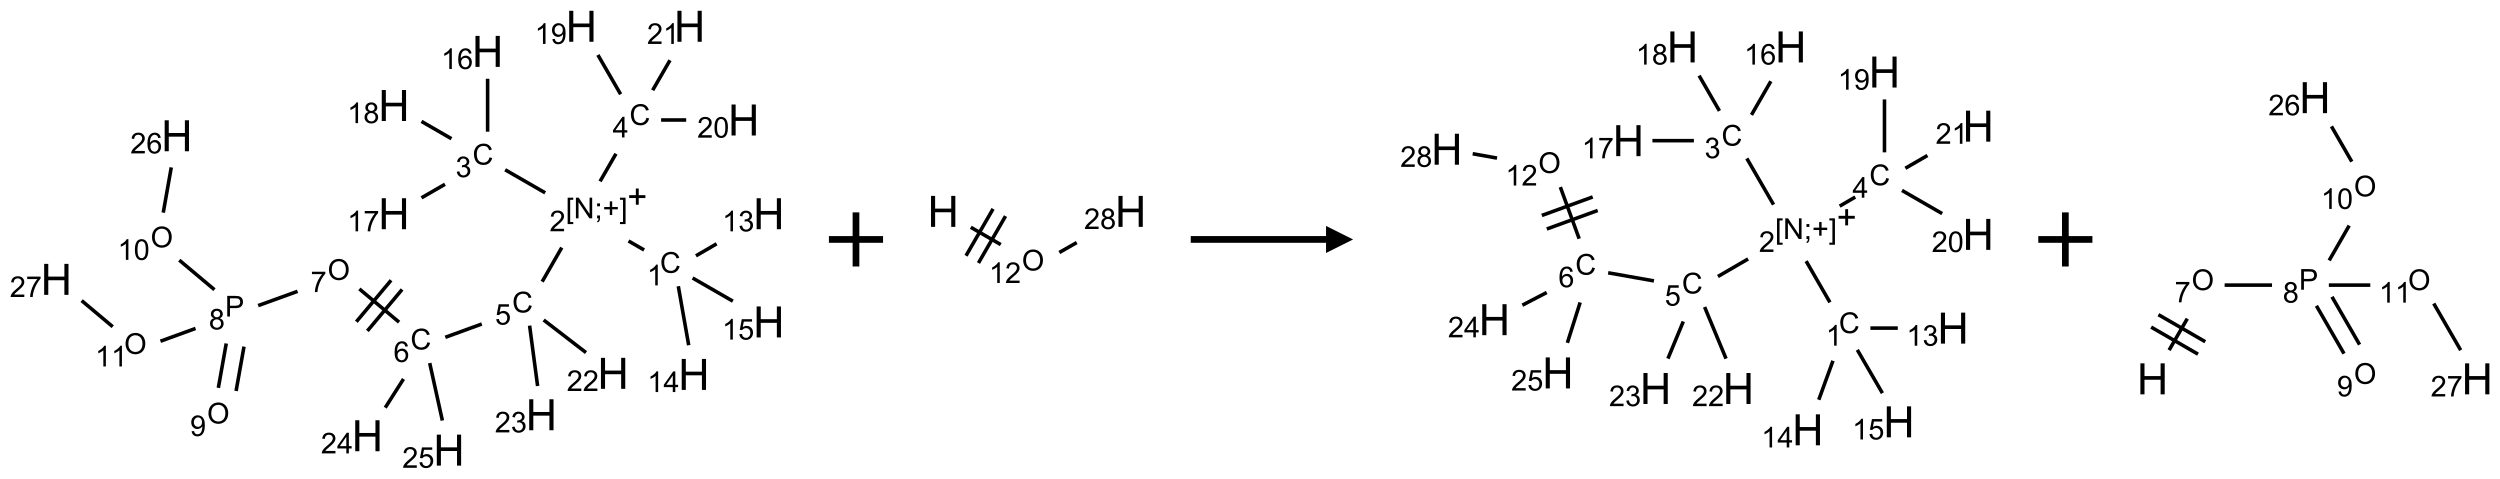 <?xml version="1.0" encoding="UTF-8"?>
<svg xmlns="http://www.w3.org/2000/svg" xmlns:xlink="http://www.w3.org/1999/xlink" width="924" height="177" viewBox="0 0 924 177">
<defs>
<g>
<g id="glyph-0-0">
<path d="M 1.332 0 L 1.332 -6.668 L 6.668 -6.668 L 6.668 0 Z M 1.5 -0.168 L 6.5 -0.168 L 6.5 -6.5 L 1.5 -6.5 Z M 1.5 -0.168 "/>
</g>
<g id="glyph-0-1">
<path d="M 6.27 -2.676 L 7.281 -2.422 C 7.07 -1.594 6.688 -0.961 6.137 -0.523 C 5.586 -0.086 4.914 0.129 4.121 0.129 C 3.297 0.129 2.629 -0.039 2.113 -0.371 C 1.598 -0.707 1.203 -1.191 0.934 -1.828 C 0.664 -2.465 0.531 -3.145 0.531 -3.875 C 0.531 -4.672 0.684 -5.363 0.988 -5.957 C 1.293 -6.547 1.723 -6.996 2.285 -7.305 C 2.844 -7.613 3.461 -7.766 4.137 -7.766 C 4.898 -7.766 5.543 -7.57 6.062 -7.184 C 6.582 -6.793 6.945 -6.246 7.152 -5.543 L 6.156 -5.309 C 5.98 -5.863 5.723 -6.266 5.387 -6.52 C 5.051 -6.773 4.625 -6.902 4.113 -6.902 C 3.527 -6.902 3.039 -6.762 2.645 -6.48 C 2.25 -6.199 1.973 -5.82 1.812 -5.348 C 1.652 -4.871 1.574 -4.383 1.574 -3.879 C 1.574 -3.23 1.668 -2.664 1.855 -2.18 C 2.047 -1.695 2.34 -1.332 2.738 -1.094 C 3.137 -0.855 3.57 -0.734 4.035 -0.734 C 4.602 -0.734 5.082 -0.898 5.473 -1.223 C 5.867 -1.551 6.133 -2.035 6.27 -2.676 Z M 6.27 -2.676 "/>
</g>
<g id="glyph-0-2">
<path d="M 3.973 0 L 3.035 0 L 3.035 -5.973 C 2.809 -5.758 2.516 -5.543 2.148 -5.328 C 1.781 -5.113 1.453 -4.953 1.16 -4.844 L 1.16 -5.75 C 1.684 -5.996 2.145 -6.297 2.535 -6.645 C 2.93 -6.996 3.207 -7.336 3.371 -7.668 L 3.973 -7.668 Z M 3.973 0 "/>
</g>
<g id="glyph-0-3">
<path d="M 0.723 2.121 L 0.723 -7.637 L 2.793 -7.637 L 2.793 -6.859 L 1.66 -6.859 L 1.66 1.344 L 2.793 1.344 L 2.793 2.121 Z M 0.723 2.121 "/>
</g>
<g id="glyph-0-4">
<path d="M 0.812 0 L 0.812 -7.637 L 1.848 -7.637 L 5.859 -1.641 L 5.859 -7.637 L 6.828 -7.637 L 6.828 0 L 5.793 0 L 1.781 -6 L 1.781 0 Z M 0.812 0 "/>
</g>
<g id="glyph-0-5">
<path d="M 0.949 -4.465 L 0.949 -5.531 L 2.016 -5.531 L 2.016 -4.465 Z M 0.949 0 L 0.949 -1.066 L 2.016 -1.066 L 2.016 0 C 2.016 0.391 1.945 0.711 1.809 0.949 C 1.668 1.191 1.449 1.379 1.145 1.512 L 0.887 1.109 C 1.082 1.023 1.23 0.895 1.324 0.727 C 1.418 0.559 1.469 0.316 1.48 0 Z M 0.949 0 "/>
</g>
<g id="glyph-0-6">
<path d="M 2.672 -1.234 L 2.672 -3.328 L 0.594 -3.328 L 0.594 -4.203 L 2.672 -4.203 L 2.672 -6.281 L 3.559 -6.281 L 3.559 -4.203 L 5.637 -4.203 L 5.637 -3.328 L 3.559 -3.328 L 3.559 -1.234 Z M 2.672 -1.234 "/>
</g>
<g id="glyph-0-7">
<path d="M 2.27 2.121 L 0.203 2.121 L 0.203 1.344 L 1.332 1.344 L 1.332 -6.859 L 0.203 -6.859 L 0.203 -7.637 L 2.27 -7.637 Z M 2.27 2.121 "/>
</g>
<g id="glyph-0-8">
<path d="M 5.371 -0.902 L 5.371 0 L 0.324 0 C 0.316 -0.227 0.352 -0.441 0.434 -0.652 C 0.562 -0.996 0.766 -1.332 1.051 -1.668 C 1.332 -2 1.742 -2.387 2.277 -2.824 C 3.105 -3.504 3.668 -4.043 3.957 -4.441 C 4.25 -4.84 4.395 -5.215 4.395 -5.566 C 4.395 -5.938 4.262 -6.254 3.996 -6.508 C 3.73 -6.762 3.387 -6.891 2.957 -6.891 C 2.508 -6.891 2.145 -6.754 1.875 -6.484 C 1.605 -6.215 1.469 -5.84 1.465 -5.359 L 0.5 -5.457 C 0.566 -6.176 0.812 -6.727 1.246 -7.102 C 1.676 -7.477 2.254 -7.668 2.98 -7.668 C 3.711 -7.668 4.293 -7.465 4.719 -7.059 C 5.145 -6.652 5.359 -6.148 5.359 -5.547 C 5.359 -5.242 5.297 -4.941 5.172 -4.645 C 5.047 -4.352 4.84 -4.039 4.551 -3.715 C 4.262 -3.387 3.777 -2.938 3.105 -2.371 C 2.543 -1.898 2.18 -1.578 2.02 -1.41 C 1.859 -1.242 1.73 -1.07 1.625 -0.902 Z M 5.371 -0.902 "/>
</g>
<g id="glyph-0-9">
<path d="M 0.449 -2.016 L 1.387 -2.141 C 1.492 -1.609 1.676 -1.227 1.934 -0.992 C 2.191 -0.758 2.508 -0.641 2.879 -0.641 C 3.32 -0.641 3.695 -0.793 3.996 -1.098 C 4.301 -1.402 4.453 -1.781 4.453 -2.234 C 4.453 -2.664 4.312 -3.02 4.031 -3.301 C 3.75 -3.578 3.391 -3.719 2.957 -3.719 C 2.781 -3.719 2.562 -3.684 2.297 -3.613 L 2.402 -4.438 C 2.465 -4.43 2.516 -4.426 2.551 -4.426 C 2.949 -4.426 3.312 -4.531 3.629 -4.738 C 3.949 -4.949 4.109 -5.27 4.109 -5.703 C 4.109 -6.047 3.992 -6.332 3.762 -6.559 C 3.527 -6.785 3.227 -6.895 2.859 -6.895 C 2.496 -6.895 2.191 -6.781 1.949 -6.551 C 1.707 -6.324 1.547 -5.98 1.48 -5.52 L 0.543 -5.688 C 0.656 -6.316 0.918 -6.805 1.324 -7.148 C 1.73 -7.492 2.234 -7.668 2.84 -7.668 C 3.254 -7.668 3.641 -7.578 3.988 -7.398 C 4.34 -7.219 4.609 -6.977 4.793 -6.668 C 4.98 -6.359 5.074 -6.031 5.074 -5.684 C 5.074 -5.352 4.984 -5.051 4.809 -4.781 C 4.629 -4.512 4.367 -4.297 4.02 -4.137 C 4.473 -4.031 4.824 -3.816 5.074 -3.488 C 5.324 -3.16 5.449 -2.75 5.449 -2.254 C 5.449 -1.59 5.203 -1.023 4.719 -0.559 C 4.234 -0.098 3.617 0.137 2.875 0.137 C 2.203 0.137 1.648 -0.062 1.207 -0.465 C 0.762 -0.863 0.512 -1.379 0.449 -2.016 Z M 0.449 -2.016 "/>
</g>
<g id="glyph-0-10">
<path d="M 5.309 -5.766 L 4.375 -5.691 C 4.293 -6.059 4.172 -6.328 4.02 -6.496 C 3.766 -6.762 3.453 -6.895 3.082 -6.895 C 2.785 -6.895 2.523 -6.812 2.297 -6.645 C 2 -6.43 1.77 -6.117 1.598 -5.703 C 1.43 -5.289 1.34 -4.703 1.332 -3.938 C 1.559 -4.281 1.836 -4.535 2.16 -4.703 C 2.488 -4.871 2.828 -4.953 3.188 -4.953 C 3.812 -4.953 4.344 -4.723 4.785 -4.262 C 5.223 -3.801 5.441 -3.207 5.441 -2.48 C 5.441 -2 5.34 -1.555 5.133 -1.145 C 4.926 -0.73 4.641 -0.418 4.281 -0.199 C 3.922 0.02 3.512 0.129 3.051 0.129 C 2.27 0.129 1.633 -0.156 1.141 -0.73 C 0.648 -1.305 0.402 -2.254 0.402 -3.574 C 0.402 -5.051 0.672 -6.121 1.219 -6.793 C 1.695 -7.375 2.336 -7.668 3.141 -7.668 C 3.742 -7.668 4.234 -7.5 4.617 -7.16 C 5 -6.824 5.23 -6.359 5.309 -5.766 Z M 1.48 -2.473 C 1.48 -2.152 1.547 -1.844 1.684 -1.547 C 1.82 -1.25 2.016 -1.027 2.262 -0.871 C 2.508 -0.719 2.766 -0.641 3.035 -0.641 C 3.434 -0.641 3.773 -0.801 4.059 -1.121 C 4.344 -1.441 4.484 -1.875 4.484 -2.422 C 4.484 -2.949 4.344 -3.367 4.062 -3.668 C 3.781 -3.973 3.426 -4.125 3 -4.125 C 2.578 -4.125 2.219 -3.973 1.922 -3.668 C 1.625 -3.363 1.48 -2.969 1.48 -2.473 Z M 1.48 -2.473 "/>
</g>
<g id="glyph-0-11">
<path d="M 0.504 -6.637 L 0.504 -7.535 L 5.449 -7.535 L 5.449 -6.809 C 4.961 -6.289 4.48 -5.602 4.004 -4.746 C 3.527 -3.887 3.156 -3.004 2.895 -2.098 C 2.707 -1.461 2.59 -0.762 2.535 0 L 1.574 0 C 1.582 -0.602 1.703 -1.328 1.926 -2.176 C 2.152 -3.027 2.477 -3.848 2.898 -4.637 C 3.32 -5.426 3.77 -6.094 4.246 -6.637 Z M 0.504 -6.637 "/>
</g>
<g id="glyph-0-12">
<path d="M 1.887 -4.141 C 1.496 -4.281 1.207 -4.484 1.02 -4.75 C 0.832 -5.016 0.738 -5.328 0.738 -5.699 C 0.738 -6.254 0.938 -6.719 1.34 -7.098 C 1.738 -7.477 2.27 -7.668 2.934 -7.668 C 3.598 -7.668 4.137 -7.473 4.543 -7.086 C 4.949 -6.699 5.152 -6.227 5.152 -5.672 C 5.152 -5.316 5.059 -5.008 4.871 -4.746 C 4.688 -4.484 4.406 -4.281 4.027 -4.141 C 4.496 -3.988 4.852 -3.742 5.098 -3.402 C 5.34 -3.062 5.465 -2.656 5.465 -2.184 C 5.465 -1.531 5.234 -0.98 4.77 -0.535 C 4.309 -0.09 3.703 0.129 2.949 0.129 C 2.195 0.129 1.586 -0.094 1.125 -0.539 C 0.664 -0.984 0.434 -1.543 0.434 -2.207 C 0.434 -2.703 0.559 -3.121 0.809 -3.457 C 1.062 -3.793 1.422 -4.02 1.887 -4.141 Z M 1.699 -5.73 C 1.699 -5.367 1.812 -5.074 2.047 -4.844 C 2.281 -4.613 2.582 -4.5 2.953 -4.5 C 3.312 -4.5 3.609 -4.613 3.84 -4.84 C 4.07 -5.066 4.188 -5.348 4.188 -5.676 C 4.188 -6.02 4.07 -6.309 3.832 -6.543 C 3.594 -6.777 3.297 -6.895 2.941 -6.895 C 2.586 -6.895 2.289 -6.781 2.051 -6.551 C 1.816 -6.324 1.699 -6.047 1.699 -5.73 Z M 1.395 -2.203 C 1.395 -1.938 1.461 -1.676 1.586 -1.426 C 1.711 -1.176 1.902 -0.984 2.152 -0.848 C 2.402 -0.711 2.672 -0.641 2.957 -0.641 C 3.406 -0.641 3.777 -0.785 4.066 -1.074 C 4.359 -1.363 4.504 -1.727 4.504 -2.172 C 4.504 -2.625 4.355 -2.996 4.055 -3.293 C 3.754 -3.586 3.379 -3.734 2.926 -3.734 C 2.484 -3.734 2.121 -3.59 1.832 -3.297 C 1.543 -3.004 1.395 -2.641 1.395 -2.203 Z M 1.395 -2.203 "/>
</g>
<g id="glyph-0-13">
<path d="M 3.449 0 L 3.449 -1.828 L 0.137 -1.828 L 0.137 -2.688 L 3.621 -7.637 L 4.387 -7.637 L 4.387 -2.688 L 5.418 -2.688 L 5.418 -1.828 L 4.387 -1.828 L 4.387 0 Z M 3.449 -2.688 L 3.449 -6.129 L 1.059 -2.688 Z M 3.449 -2.688 "/>
</g>
<g id="glyph-0-14">
<path d="M 0.582 -1.766 L 1.484 -1.848 C 1.562 -1.426 1.707 -1.117 1.922 -0.926 C 2.137 -0.734 2.414 -0.641 2.75 -0.641 C 3.039 -0.641 3.289 -0.707 3.508 -0.84 C 3.727 -0.973 3.902 -1.148 4.043 -1.367 C 4.18 -1.586 4.297 -1.887 4.391 -2.262 C 4.484 -2.637 4.531 -3.016 4.531 -3.406 C 4.531 -3.449 4.531 -3.512 4.527 -3.594 C 4.34 -3.297 4.082 -3.055 3.758 -2.867 C 3.434 -2.68 3.082 -2.59 2.703 -2.59 C 2.07 -2.59 1.535 -2.816 1.098 -3.277 C 0.66 -3.734 0.441 -4.34 0.441 -5.09 C 0.441 -5.863 0.672 -6.484 1.129 -6.957 C 1.586 -7.43 2.156 -7.668 2.844 -7.668 C 3.34 -7.668 3.793 -7.531 4.207 -7.266 C 4.617 -7 4.93 -6.617 5.145 -6.121 C 5.355 -5.629 5.465 -4.91 5.465 -3.973 C 5.465 -2.996 5.359 -2.223 5.145 -1.645 C 4.934 -1.066 4.617 -0.625 4.199 -0.324 C 3.781 -0.02 3.293 0.129 2.73 0.129 C 2.133 0.129 1.645 -0.035 1.266 -0.367 C 0.887 -0.699 0.66 -1.164 0.582 -1.766 Z M 4.422 -5.137 C 4.422 -5.676 4.277 -6.102 3.992 -6.418 C 3.707 -6.734 3.359 -6.891 2.957 -6.891 C 2.543 -6.891 2.18 -6.719 1.871 -6.379 C 1.562 -6.039 1.406 -5.598 1.406 -5.059 C 1.406 -4.57 1.555 -4.176 1.848 -3.871 C 2.141 -3.566 2.5 -3.418 2.934 -3.418 C 3.367 -3.418 3.723 -3.57 4.004 -3.871 C 4.281 -4.176 4.422 -4.598 4.422 -5.137 Z M 4.422 -5.137 "/>
</g>
<g id="glyph-0-15">
<path d="M 0.441 -3.766 C 0.441 -4.668 0.535 -5.395 0.723 -5.945 C 0.906 -6.496 1.184 -6.922 1.551 -7.219 C 1.918 -7.516 2.375 -7.668 2.934 -7.668 C 3.344 -7.668 3.703 -7.586 4.012 -7.418 C 4.32 -7.254 4.574 -7.016 4.777 -6.707 C 4.977 -6.395 5.137 -6.016 5.25 -5.57 C 5.363 -5.125 5.422 -4.523 5.422 -3.766 C 5.422 -2.871 5.328 -2.148 5.145 -1.598 C 4.961 -1.047 4.688 -0.621 4.32 -0.32 C 3.953 -0.02 3.492 0.129 2.934 0.129 C 2.195 0.129 1.617 -0.133 1.199 -0.66 C 0.695 -1.297 0.441 -2.332 0.441 -3.766 Z M 1.406 -3.766 C 1.406 -2.512 1.555 -1.68 1.848 -1.262 C 2.141 -0.848 2.5 -0.641 2.934 -0.641 C 3.363 -0.641 3.727 -0.848 4.02 -1.266 C 4.312 -1.684 4.457 -2.516 4.457 -3.766 C 4.457 -5.023 4.312 -5.859 4.02 -6.27 C 3.727 -6.684 3.359 -6.891 2.922 -6.891 C 2.492 -6.891 2.148 -6.707 1.891 -6.344 C 1.566 -5.879 1.406 -5.02 1.406 -3.766 Z M 1.406 -3.766 "/>
</g>
<g id="glyph-0-16">
<path d="M 0.441 -2 L 1.426 -2.082 C 1.5 -1.605 1.668 -1.242 1.934 -1.004 C 2.199 -0.762 2.52 -0.641 2.895 -0.641 C 3.348 -0.641 3.73 -0.812 4.043 -1.152 C 4.355 -1.492 4.512 -1.941 4.512 -2.504 C 4.512 -3.039 4.359 -3.461 4.059 -3.77 C 3.758 -4.078 3.367 -4.234 2.879 -4.234 C 2.578 -4.234 2.305 -4.164 2.062 -4.027 C 1.82 -3.891 1.629 -3.715 1.488 -3.496 L 0.609 -3.609 L 1.348 -7.531 L 5.145 -7.531 L 5.145 -6.637 L 2.098 -6.637 L 1.688 -4.582 C 2.145 -4.902 2.625 -5.062 3.129 -5.062 C 3.797 -5.062 4.359 -4.832 4.816 -4.371 C 5.277 -3.91 5.504 -3.312 5.504 -2.59 C 5.504 -1.898 5.305 -1.301 4.902 -0.797 C 4.41 -0.18 3.742 0.129 2.895 0.129 C 2.199 0.129 1.633 -0.062 1.195 -0.453 C 0.758 -0.844 0.504 -1.359 0.441 -2 Z M 0.441 -2 "/>
</g>
<g id="glyph-0-17">
<path d="M 0.516 -3.719 C 0.516 -4.984 0.855 -5.977 1.535 -6.695 C 2.215 -7.414 3.094 -7.77 4.172 -7.77 C 4.875 -7.77 5.512 -7.602 6.078 -7.266 C 6.645 -6.93 7.074 -6.461 7.371 -5.855 C 7.668 -5.254 7.816 -4.57 7.816 -3.809 C 7.816 -3.035 7.66 -2.34 7.348 -1.73 C 7.035 -1.117 6.594 -0.656 6.02 -0.34 C 5.449 -0.027 4.828 0.129 4.168 0.129 C 3.449 0.129 2.805 -0.043 2.238 -0.391 C 1.672 -0.738 1.246 -1.211 0.953 -1.812 C 0.66 -2.414 0.516 -3.047 0.516 -3.719 Z M 1.559 -3.703 C 1.559 -2.781 1.805 -2.059 2.301 -1.527 C 2.793 -1 3.414 -0.734 4.16 -0.734 C 4.922 -0.734 5.547 -1 6.039 -1.535 C 6.531 -2.07 6.777 -2.828 6.777 -3.812 C 6.777 -4.434 6.672 -4.977 6.461 -5.441 C 6.25 -5.902 5.945 -6.262 5.539 -6.52 C 5.133 -6.773 4.68 -6.902 4.176 -6.902 C 3.461 -6.902 2.848 -6.656 2.332 -6.164 C 1.816 -5.672 1.559 -4.852 1.559 -3.703 Z M 1.559 -3.703 "/>
</g>
<g id="glyph-0-18">
<path d="M 0.824 0 L 0.824 -7.637 L 3.703 -7.637 C 4.211 -7.637 4.598 -7.609 4.863 -7.562 C 5.238 -7.5 5.555 -7.383 5.809 -7.207 C 6.062 -7.031 6.266 -6.785 6.418 -6.469 C 6.574 -6.152 6.652 -5.805 6.652 -5.426 C 6.652 -4.777 6.445 -4.227 6.031 -3.777 C 5.617 -3.328 4.871 -3.105 3.793 -3.105 L 1.832 -3.105 L 1.832 0 Z M 1.832 -4.004 L 3.809 -4.004 C 4.461 -4.004 4.922 -4.125 5.199 -4.371 C 5.473 -4.613 5.609 -4.953 5.609 -5.395 C 5.609 -5.715 5.527 -5.988 5.367 -6.215 C 5.207 -6.441 4.992 -6.594 4.73 -6.668 C 4.559 -6.711 4.246 -6.734 3.785 -6.734 L 1.832 -6.734 Z M 1.832 -4.004 "/>
</g>
<g id="glyph-1-0">
<path d="M 2 0 L 2 -10 L 10 -10 L 10 0 Z M 2.25 -0.25 L 9.75 -0.25 L 9.75 -9.75 L 2.25 -9.75 Z M 2.25 -0.25 "/>
</g>
<g id="glyph-1-1">
<path d="M 1.281 0 L 1.281 -11.453 L 2.797 -11.453 L 2.797 -6.75 L 8.75 -6.75 L 8.75 -11.453 L 10.266 -11.453 L 10.266 0 L 8.75 0 L 8.75 -5.398 L 2.797 -5.398 L 2.797 0 Z M 1.281 0 "/>
</g>
</g>
</defs>
<path fill="none" stroke-width="0.033" stroke-linecap="butt" stroke-linejoin="miter" stroke="rgb(0%, 0%, 0%)" stroke-opacity="1" stroke-miterlimit="10" d="M 5.431 2.067 L 5.287 1.984 " transform="matrix(40, 0, 0, 40, 20.82, 9.711)"/>
<path fill="none" stroke-width="0.033" stroke-linecap="butt" stroke-linejoin="miter" stroke="rgb(0%, 0%, 0%)" stroke-opacity="1" stroke-miterlimit="10" d="M 4.517 1.539 L 4.147 1.326 " transform="matrix(40, 0, 0, 40, 20.82, 9.711)"/>
<path fill="none" stroke-width="0.033" stroke-linecap="butt" stroke-linejoin="miter" stroke="rgb(0%, 0%, 0%)" stroke-opacity="1" stroke-miterlimit="10" d="M 3.985 0.974 L 3.985 0.485 " transform="matrix(40, 0, 0, 40, 20.82, 9.711)"/>
<path fill="none" stroke-width="0.033" stroke-linecap="butt" stroke-linejoin="miter" stroke="rgb(0%, 0%, 0%)" stroke-opacity="1" stroke-miterlimit="10" d="M 3.591 1.46 L 3.374 1.585 " transform="matrix(40, 0, 0, 40, 20.82, 9.711)"/>
<path fill="none" stroke-width="0.033" stroke-linecap="butt" stroke-linejoin="miter" stroke="rgb(0%, 0%, 0%)" stroke-opacity="1" stroke-miterlimit="10" d="M 3.651 1.039 L 3.374 0.879 " transform="matrix(40, 0, 0, 40, 20.82, 9.711)"/>
<path fill="none" stroke-width="0.033" stroke-linecap="butt" stroke-linejoin="miter" stroke="rgb(0%, 0%, 0%)" stroke-opacity="1" stroke-miterlimit="10" d="M 5.024 1.433 L 5.171 1.178 " transform="matrix(40, 0, 0, 40, 20.82, 9.711)"/>
<path fill="none" stroke-width="0.033" stroke-linecap="butt" stroke-linejoin="miter" stroke="rgb(0%, 0%, 0%)" stroke-opacity="1" stroke-miterlimit="10" d="M 5.214 0.628 L 5.004 0.265 " transform="matrix(40, 0, 0, 40, 20.82, 9.711)"/>
<path fill="none" stroke-width="0.033" stroke-linecap="butt" stroke-linejoin="miter" stroke="rgb(0%, 0%, 0%)" stroke-opacity="1" stroke-miterlimit="10" d="M 5.588 0.866 L 5.82 0.866 " transform="matrix(40, 0, 0, 40, 20.82, 9.711)"/>
<path fill="none" stroke-width="0.033" stroke-linecap="butt" stroke-linejoin="miter" stroke="rgb(0%, 0%, 0%)" stroke-opacity="1" stroke-miterlimit="10" d="M 5.51 0.591 L 5.67 0.314 " transform="matrix(40, 0, 0, 40, 20.82, 9.711)"/>
<path fill="none" stroke-width="0.033" stroke-linecap="butt" stroke-linejoin="miter" stroke="rgb(0%, 0%, 0%)" stroke-opacity="1" stroke-miterlimit="10" d="M 4.67 2.045 L 4.489 2.36 " transform="matrix(40, 0, 0, 40, 20.82, 9.711)"/>
<path fill="none" stroke-width="0.033" stroke-linecap="butt" stroke-linejoin="miter" stroke="rgb(0%, 0%, 0%)" stroke-opacity="1" stroke-miterlimit="10" d="M 3.931 2.751 L 3.594 2.874 " transform="matrix(40, 0, 0, 40, 20.82, 9.711)"/>
<path fill="none" stroke-width="0.033" stroke-linecap="butt" stroke-linejoin="miter" stroke="rgb(0%, 0%, 0%)" stroke-opacity="1" stroke-miterlimit="10" d="M 3.167 2.734 L 2.8 2.427 " transform="matrix(40, 0, 0, 40, 20.82, 9.711)"/>
<path fill="none" stroke-width="0.033" stroke-linecap="butt" stroke-linejoin="miter" stroke="rgb(0%, 0%, 0%)" stroke-opacity="1" stroke-miterlimit="10" d="M 3.093 2.347 L 2.772 2.73 " transform="matrix(40, 0, 0, 40, 20.82, 9.711)"/>
<path fill="none" stroke-width="0.033" stroke-linecap="butt" stroke-linejoin="miter" stroke="rgb(0%, 0%, 0%)" stroke-opacity="1" stroke-miterlimit="10" d="M 3.195 2.432 L 2.874 2.815 " transform="matrix(40, 0, 0, 40, 20.82, 9.711)"/>
<path fill="none" stroke-width="0.033" stroke-linecap="butt" stroke-linejoin="miter" stroke="rgb(0%, 0%, 0%)" stroke-opacity="1" stroke-miterlimit="10" d="M 2.229 2.449 L 1.865 2.581 " transform="matrix(40, 0, 0, 40, 20.82, 9.711)"/>
<path fill="none" stroke-width="0.033" stroke-linecap="butt" stroke-linejoin="miter" stroke="rgb(0%, 0%, 0%)" stroke-opacity="1" stroke-miterlimit="10" d="M 1.57 2.931 L 1.497 3.341 " transform="matrix(40, 0, 0, 40, 20.82, 9.711)"/>
<path fill="none" stroke-width="0.033" stroke-linecap="butt" stroke-linejoin="miter" stroke="rgb(0%, 0%, 0%)" stroke-opacity="1" stroke-miterlimit="10" d="M 1.734 2.96 L 1.661 3.37 " transform="matrix(40, 0, 0, 40, 20.82, 9.711)"/>
<path fill="none" stroke-width="0.033" stroke-linecap="butt" stroke-linejoin="miter" stroke="rgb(0%, 0%, 0%)" stroke-opacity="1" stroke-miterlimit="10" d="M 1.461 2.434 L 1.136 2.161 " transform="matrix(40, 0, 0, 40, 20.82, 9.711)"/>
<path fill="none" stroke-width="0.033" stroke-linecap="butt" stroke-linejoin="miter" stroke="rgb(0%, 0%, 0%)" stroke-opacity="1" stroke-miterlimit="10" d="M 0.988 1.722 L 1.062 1.304 " transform="matrix(40, 0, 0, 40, 20.82, 9.711)"/>
<path fill="none" stroke-width="0.033" stroke-linecap="butt" stroke-linejoin="miter" stroke="rgb(0%, 0%, 0%)" stroke-opacity="1" stroke-miterlimit="10" d="M 1.286 2.792 L 0.962 2.91 " transform="matrix(40, 0, 0, 40, 20.82, 9.711)"/>
<path fill="none" stroke-width="0.033" stroke-linecap="butt" stroke-linejoin="miter" stroke="rgb(0%, 0%, 0%)" stroke-opacity="1" stroke-miterlimit="10" d="M 0.521 2.776 L 0.234 2.535 " transform="matrix(40, 0, 0, 40, 20.82, 9.711)"/>
<path fill="none" stroke-width="0.033" stroke-linecap="butt" stroke-linejoin="miter" stroke="rgb(0%, 0%, 0%)" stroke-opacity="1" stroke-miterlimit="10" d="M 3.208 3.259 L 3.039 3.524 " transform="matrix(40, 0, 0, 40, 20.82, 9.711)"/>
<path fill="none" stroke-width="0.033" stroke-linecap="butt" stroke-linejoin="miter" stroke="rgb(0%, 0%, 0%)" stroke-opacity="1" stroke-miterlimit="10" d="M 3.45 3.112 L 3.567 3.643 " transform="matrix(40, 0, 0, 40, 20.82, 9.711)"/>
<path fill="none" stroke-width="0.033" stroke-linecap="butt" stroke-linejoin="miter" stroke="rgb(0%, 0%, 0%)" stroke-opacity="1" stroke-miterlimit="10" d="M 4.503 2.714 L 4.894 3.015 " transform="matrix(40, 0, 0, 40, 20.82, 9.711)"/>
<path fill="none" stroke-width="0.033" stroke-linecap="butt" stroke-linejoin="miter" stroke="rgb(0%, 0%, 0%)" stroke-opacity="1" stroke-miterlimit="10" d="M 4.373 2.766 L 4.447 3.324 " transform="matrix(40, 0, 0, 40, 20.82, 9.711)"/>
<path fill="none" stroke-width="0.033" stroke-linecap="butt" stroke-linejoin="miter" stroke="rgb(0%, 0%, 0%)" stroke-opacity="1" stroke-miterlimit="10" d="M 5.91 2.121 L 6.101 2.01 " transform="matrix(40, 0, 0, 40, 20.82, 9.711)"/>
<path fill="none" stroke-width="0.033" stroke-linecap="butt" stroke-linejoin="miter" stroke="rgb(0%, 0%, 0%)" stroke-opacity="1" stroke-miterlimit="10" d="M 5.747 2.402 L 5.843 2.947 " transform="matrix(40, 0, 0, 40, 20.82, 9.711)"/>
<path fill="none" stroke-width="0.033" stroke-linecap="butt" stroke-linejoin="miter" stroke="rgb(0%, 0%, 0%)" stroke-opacity="1" stroke-miterlimit="10" d="M 5.879 2.326 L 6.251 2.54 " transform="matrix(40, 0, 0, 40, 20.82, 9.711)"/>
<g fill="rgb(0%, 0%, 0%)" fill-opacity="1">
<use xlink:href="#glyph-0-1" x="243.914" y="100.836"/>
</g>
<g fill="rgb(0%, 0%, 0%)" fill-opacity="1">
<use xlink:href="#glyph-0-2" x="239.137" y="105.473"/>
</g>
<g fill="rgb(0%, 0%, 0%)" fill-opacity="1">
<use xlink:href="#glyph-0-3" x="209.078" y="80.703"/>
<use xlink:href="#glyph-0-4" x="212.042" y="80.703"/>
<use xlink:href="#glyph-0-5" x="219.745" y="80.703"/>
<use xlink:href="#glyph-0-6" x="222.708" y="80.703"/>
<use xlink:href="#glyph-0-7" x="228.938" y="80.703"/>
</g>
<g fill="rgb(0%, 0%, 0%)" fill-opacity="1">
<use xlink:href="#glyph-0-8" x="203.102" y="85.473"/>
</g>
<path fill-rule="nonzero" fill="rgb(0%, 0%, 0%)" fill-opacity="1" d="M 232.543 72.133 L 235.008 72.133 L 235.008 69.668 L 236.074 69.668 L 236.074 72.133 L 238.539 72.133 L 238.539 73.199 L 236.074 73.199 L 236.074 75.664 L 235.008 75.664 L 235.008 73.199 L 232.543 73.199 "/>
<g fill="rgb(0%, 0%, 0%)" fill-opacity="1">
<use xlink:href="#glyph-0-1" x="174.633" y="60.836"/>
</g>
<g fill="rgb(0%, 0%, 0%)" fill-opacity="1">
<use xlink:href="#glyph-0-9" x="168.383" y="65.473"/>
</g>
<g fill="rgb(0%, 0%, 0%)" fill-opacity="1">
<use xlink:href="#glyph-1-1" x="174.453" y="24.719"/>
</g>
<g fill="rgb(0%, 0%, 0%)" fill-opacity="1">
<use xlink:href="#glyph-0-2" x="163.023" y="25.512"/>
<use xlink:href="#glyph-0-10" x="168.956" y="25.512"/>
</g>
<g fill="rgb(0%, 0%, 0%)" fill-opacity="1">
<use xlink:href="#glyph-1-1" x="139.812" y="84.719"/>
</g>
<g fill="rgb(0%, 0%, 0%)" fill-opacity="1">
<use xlink:href="#glyph-0-2" x="128.379" y="85.512"/>
<use xlink:href="#glyph-0-11" x="134.311" y="85.512"/>
</g>
<g fill="rgb(0%, 0%, 0%)" fill-opacity="1">
<use xlink:href="#glyph-1-1" x="139.812" y="44.719"/>
</g>
<g fill="rgb(0%, 0%, 0%)" fill-opacity="1">
<use xlink:href="#glyph-0-2" x="128.363" y="45.512"/>
<use xlink:href="#glyph-0-12" x="134.296" y="45.512"/>
</g>
<g fill="rgb(0%, 0%, 0%)" fill-opacity="1">
<use xlink:href="#glyph-0-1" x="232.648" y="46.195"/>
</g>
<g fill="rgb(0%, 0%, 0%)" fill-opacity="1">
<use xlink:href="#glyph-0-13" x="226.43" y="50.801"/>
</g>
<g fill="rgb(0%, 0%, 0%)" fill-opacity="1">
<use xlink:href="#glyph-1-1" x="209.094" y="15.438"/>
</g>
<g fill="rgb(0%, 0%, 0%)" fill-opacity="1">
<use xlink:href="#glyph-0-2" x="197.645" y="16.23"/>
<use xlink:href="#glyph-0-14" x="203.577" y="16.23"/>
</g>
<g fill="rgb(0%, 0%, 0%)" fill-opacity="1">
<use xlink:href="#glyph-1-1" x="269.094" y="50.078"/>
</g>
<g fill="rgb(0%, 0%, 0%)" fill-opacity="1">
<use xlink:href="#glyph-0-8" x="257.688" y="50.871"/>
<use xlink:href="#glyph-0-15" x="263.62" y="50.871"/>
</g>
<g fill="rgb(0%, 0%, 0%)" fill-opacity="1">
<use xlink:href="#glyph-1-1" x="249.094" y="15.438"/>
</g>
<g fill="rgb(0%, 0%, 0%)" fill-opacity="1">
<use xlink:href="#glyph-0-8" x="239.137" y="16.23"/>
<use xlink:href="#glyph-0-2" x="245.069" y="16.23"/>
</g>
<g fill="rgb(0%, 0%, 0%)" fill-opacity="1">
<use xlink:href="#glyph-0-1" x="189.273" y="115.48"/>
</g>
<g fill="rgb(0%, 0%, 0%)" fill-opacity="1">
<use xlink:href="#glyph-0-16" x="182.965" y="119.98"/>
</g>
<g fill="rgb(0%, 0%, 0%)" fill-opacity="1">
<use xlink:href="#glyph-0-1" x="151.688" y="129.16"/>
</g>
<g fill="rgb(0%, 0%, 0%)" fill-opacity="1">
<use xlink:href="#glyph-0-10" x="145.441" y="133.797"/>
</g>
<g fill="rgb(0%, 0%, 0%)" fill-opacity="1">
<use xlink:href="#glyph-0-17" x="121.059" y="103.453"/>
</g>
<g fill="rgb(0%, 0%, 0%)" fill-opacity="1">
<use xlink:href="#glyph-0-11" x="114.793" y="107.957"/>
</g>
<g fill="rgb(0%, 0%, 0%)" fill-opacity="1">
<use xlink:href="#glyph-0-18" x="83.164" y="116.996"/>
</g>
<g fill="rgb(0%, 0%, 0%)" fill-opacity="1">
<use xlink:href="#glyph-0-12" x="77.191" y="121.766"/>
</g>
<g fill="rgb(0%, 0%, 0%)" fill-opacity="1">
<use xlink:href="#glyph-0-17" x="76.527" y="156.523"/>
</g>
<g fill="rgb(0%, 0%, 0%)" fill-opacity="1">
<use xlink:href="#glyph-0-14" x="70.242" y="161.156"/>
</g>
<g fill="rgb(0%, 0%, 0%)" fill-opacity="1">
<use xlink:href="#glyph-0-17" x="55.652" y="91.422"/>
</g>
<g fill="rgb(0%, 0%, 0%)" fill-opacity="1">
<use xlink:href="#glyph-0-2" x="43.48" y="96.055"/>
<use xlink:href="#glyph-0-15" x="49.413" y="96.055"/>
</g>
<g fill="rgb(0%, 0%, 0%)" fill-opacity="1">
<use xlink:href="#glyph-1-1" x="59.582" y="55.906"/>
</g>
<g fill="rgb(0%, 0%, 0%)" fill-opacity="1">
<use xlink:href="#glyph-0-8" x="48.156" y="56.699"/>
<use xlink:href="#glyph-0-10" x="54.089" y="56.699"/>
</g>
<g fill="rgb(0%, 0%, 0%)" fill-opacity="1">
<use xlink:href="#glyph-0-17" x="45.887" y="130.812"/>
</g>
<g fill="rgb(0%, 0%, 0%)" fill-opacity="1">
<use xlink:href="#glyph-0-2" x="35.16" y="135.445"/>
<use xlink:href="#glyph-0-2" x="41.092" y="135.445"/>
</g>
<g fill="rgb(0%, 0%, 0%)" fill-opacity="1">
<use xlink:href="#glyph-1-1" x="15.047" y="108.98"/>
</g>
<g fill="rgb(0%, 0%, 0%)" fill-opacity="1">
<use xlink:href="#glyph-0-8" x="3.617" y="109.773"/>
<use xlink:href="#glyph-0-11" x="9.549" y="109.773"/>
</g>
<g fill="rgb(0%, 0%, 0%)" fill-opacity="1">
<use xlink:href="#glyph-1-1" x="130.016" y="166.777"/>
</g>
<g fill="rgb(0%, 0%, 0%)" fill-opacity="1">
<use xlink:href="#glyph-0-8" x="118.613" y="167.57"/>
<use xlink:href="#glyph-0-13" x="124.546" y="167.57"/>
</g>
<g fill="rgb(0%, 0%, 0%)" fill-opacity="1">
<use xlink:href="#glyph-1-1" x="160.164" y="172.094"/>
</g>
<g fill="rgb(0%, 0%, 0%)" fill-opacity="1">
<use xlink:href="#glyph-0-8" x="148.676" y="172.887"/>
<use xlink:href="#glyph-0-16" x="154.608" y="172.887"/>
</g>
<g fill="rgb(0%, 0%, 0%)" fill-opacity="1">
<use xlink:href="#glyph-1-1" x="220.828" y="143.711"/>
</g>
<g fill="rgb(0%, 0%, 0%)" fill-opacity="1">
<use xlink:href="#glyph-0-8" x="209.473" y="144.504"/>
<use xlink:href="#glyph-0-8" x="215.405" y="144.504"/>
</g>
<g fill="rgb(0%, 0%, 0%)" fill-opacity="1">
<use xlink:href="#glyph-1-1" x="194.316" y="159.02"/>
</g>
<g fill="rgb(0%, 0%, 0%)" fill-opacity="1">
<use xlink:href="#glyph-0-8" x="182.883" y="159.812"/>
<use xlink:href="#glyph-0-9" x="188.815" y="159.812"/>
</g>
<g fill="rgb(0%, 0%, 0%)" fill-opacity="1">
<use xlink:href="#glyph-1-1" x="278.375" y="84.719"/>
</g>
<g fill="rgb(0%, 0%, 0%)" fill-opacity="1">
<use xlink:href="#glyph-0-2" x="266.941" y="85.512"/>
<use xlink:href="#glyph-0-9" x="272.874" y="85.512"/>
</g>
<g fill="rgb(0%, 0%, 0%)" fill-opacity="1">
<use xlink:href="#glyph-1-1" x="250.68" y="144.113"/>
</g>
<g fill="rgb(0%, 0%, 0%)" fill-opacity="1">
<use xlink:href="#glyph-0-2" x="239.277" y="144.906"/>
<use xlink:href="#glyph-0-13" x="245.21" y="144.906"/>
</g>
<g fill="rgb(0%, 0%, 0%)" fill-opacity="1">
<use xlink:href="#glyph-1-1" x="278.375" y="124.719"/>
</g>
<g fill="rgb(0%, 0%, 0%)" fill-opacity="1">
<use xlink:href="#glyph-0-2" x="266.883" y="125.512"/>
<use xlink:href="#glyph-0-16" x="272.815" y="125.512"/>
</g>
<path fill="none" stroke-width="0.062" stroke-linecap="butt" stroke-linejoin="miter" stroke="rgb(0%, 0%, 0%)" stroke-opacity="1" stroke-miterlimit="10" d="M 0 0 L 0.5 0 M 0.25 -0.25 L 0.25 0.25 " transform="matrix(40, 0, 0, 40, 306.371, 88.5)"/>
<path fill="none" stroke-width="0.033" stroke-linecap="butt" stroke-linejoin="miter" stroke="rgb(0%, 0%, 0%)" stroke-opacity="1" stroke-miterlimit="10" d="M 0.255 0.147 L 0.532 0.307 " transform="matrix(40, 0, 0, 40, 348.598, 78.123)"/>
<path fill="none" stroke-width="0.033" stroke-linecap="butt" stroke-linejoin="miter" stroke="rgb(0%, 0%, 0%)" stroke-opacity="1" stroke-miterlimit="10" d="M 0.326 0.477 L 0.576 0.044 " transform="matrix(40, 0, 0, 40, 348.598, 78.123)"/>
<path fill="none" stroke-width="0.033" stroke-linecap="butt" stroke-linejoin="miter" stroke="rgb(0%, 0%, 0%)" stroke-opacity="1" stroke-miterlimit="10" d="M 0.211 0.41 L 0.461 -0.023 " transform="matrix(40, 0, 0, 40, 348.598, 78.123)"/>
<path fill="none" stroke-width="0.033" stroke-linecap="butt" stroke-linejoin="miter" stroke="rgb(0%, 0%, 0%)" stroke-opacity="1" stroke-miterlimit="10" d="M 1.073 0.38 L 1.234 0.288 " transform="matrix(40, 0, 0, 40, 348.598, 78.123)"/>
<g fill="rgb(0%, 0%, 0%)" fill-opacity="1">
<use xlink:href="#glyph-1-1" x="342.824" y="83.852"/>
</g>
<g fill="rgb(0%, 0%, 0%)" fill-opacity="1">
<use xlink:href="#glyph-0-17" x="377.66" y="99.973"/>
</g>
<g fill="rgb(0%, 0%, 0%)" fill-opacity="1">
<use xlink:href="#glyph-0-2" x="365.539" y="104.605"/>
<use xlink:href="#glyph-0-8" x="371.471" y="104.605"/>
</g>
<g fill="rgb(0%, 0%, 0%)" fill-opacity="1">
<use xlink:href="#glyph-1-1" x="412.105" y="83.852"/>
</g>
<g fill="rgb(0%, 0%, 0%)" fill-opacity="1">
<use xlink:href="#glyph-0-8" x="400.66" y="84.645"/>
<use xlink:href="#glyph-0-12" x="406.592" y="84.645"/>
</g>
<path fill-rule="nonzero" fill="rgb(0%, 0%, 0%)" fill-opacity="1" d="M 440.102 89.75 L 490.102 89.75 L 490.102 93.5 L 500.102 88.5 L 490.102 83.5 L 490.102 87.25 L 440.102 87.25 "/>
<path fill="none" stroke-width="0.033" stroke-linecap="butt" stroke-linejoin="miter" stroke="rgb(0%, 0%, 0%)" stroke-opacity="1" stroke-miterlimit="10" d="M 3.54 2.36 L 3.32 1.979 " transform="matrix(40, 0, 0, 40, 534.742, 17.348)"/>
<path fill="none" stroke-width="0.033" stroke-linecap="butt" stroke-linejoin="miter" stroke="rgb(0%, 0%, 0%)" stroke-opacity="1" stroke-miterlimit="10" d="M 3.019 1.457 L 2.772 1.03 " transform="matrix(40, 0, 0, 40, 534.742, 17.348)"/>
<path fill="none" stroke-width="0.033" stroke-linecap="butt" stroke-linejoin="miter" stroke="rgb(0%, 0%, 0%)" stroke-opacity="1" stroke-miterlimit="10" d="M 2.815 0.628 L 2.994 0.317 " transform="matrix(40, 0, 0, 40, 534.742, 17.348)"/>
<path fill="none" stroke-width="0.033" stroke-linecap="butt" stroke-linejoin="miter" stroke="rgb(0%, 0%, 0%)" stroke-opacity="1" stroke-miterlimit="10" d="M 2.283 0.866 L 1.9 0.866 " transform="matrix(40, 0, 0, 40, 534.742, 17.348)"/>
<path fill="none" stroke-width="0.033" stroke-linecap="butt" stroke-linejoin="miter" stroke="rgb(0%, 0%, 0%)" stroke-opacity="1" stroke-miterlimit="10" d="M 2.519 0.591 L 2.331 0.265 " transform="matrix(40, 0, 0, 40, 534.742, 17.348)"/>
<path fill="none" stroke-width="0.033" stroke-linecap="butt" stroke-linejoin="miter" stroke="rgb(0%, 0%, 0%)" stroke-opacity="1" stroke-miterlimit="10" d="M 3.63 1.471 L 3.774 1.387 " transform="matrix(40, 0, 0, 40, 534.742, 17.348)"/>
<path fill="none" stroke-width="0.033" stroke-linecap="butt" stroke-linejoin="miter" stroke="rgb(0%, 0%, 0%)" stroke-opacity="1" stroke-miterlimit="10" d="M 4.044 0.974 L 4.044 0.485 " transform="matrix(40, 0, 0, 40, 534.742, 17.348)"/>
<path fill="none" stroke-width="0.033" stroke-linecap="butt" stroke-linejoin="miter" stroke="rgb(0%, 0%, 0%)" stroke-opacity="1" stroke-miterlimit="10" d="M 4.206 1.326 L 4.577 1.54 " transform="matrix(40, 0, 0, 40, 534.742, 17.348)"/>
<path fill="none" stroke-width="0.033" stroke-linecap="butt" stroke-linejoin="miter" stroke="rgb(0%, 0%, 0%)" stroke-opacity="1" stroke-miterlimit="10" d="M 4.237 1.121 L 4.441 1.003 " transform="matrix(40, 0, 0, 40, 534.742, 17.348)"/>
<path fill="none" stroke-width="0.033" stroke-linecap="butt" stroke-linejoin="miter" stroke="rgb(0%, 0%, 0%)" stroke-opacity="1" stroke-miterlimit="10" d="M 2.784 1.959 L 2.505 2.121 " transform="matrix(40, 0, 0, 40, 534.742, 17.348)"/>
<path fill="none" stroke-width="0.033" stroke-linecap="butt" stroke-linejoin="miter" stroke="rgb(0%, 0%, 0%)" stroke-opacity="1" stroke-miterlimit="10" d="M 1.914 2.162 L 1.491 2.087 " transform="matrix(40, 0, 0, 40, 534.742, 17.348)"/>
<path fill="none" stroke-width="0.033" stroke-linecap="butt" stroke-linejoin="miter" stroke="rgb(0%, 0%, 0%)" stroke-opacity="1" stroke-miterlimit="10" d="M 1.223 1.772 L 1.049 1.295 " transform="matrix(40, 0, 0, 40, 534.742, 17.348)"/>
<path fill="none" stroke-width="0.033" stroke-linecap="butt" stroke-linejoin="miter" stroke="rgb(0%, 0%, 0%)" stroke-opacity="1" stroke-miterlimit="10" d="M 1.348 1.386 L 0.878 1.557 " transform="matrix(40, 0, 0, 40, 534.742, 17.348)"/>
<path fill="none" stroke-width="0.033" stroke-linecap="butt" stroke-linejoin="miter" stroke="rgb(0%, 0%, 0%)" stroke-opacity="1" stroke-miterlimit="10" d="M 1.394 1.511 L 0.924 1.682 " transform="matrix(40, 0, 0, 40, 534.742, 17.348)"/>
<path fill="none" stroke-width="0.033" stroke-linecap="butt" stroke-linejoin="miter" stroke="rgb(0%, 0%, 0%)" stroke-opacity="1" stroke-miterlimit="10" d="M 0.464 1.027 L 0.239 0.987 " transform="matrix(40, 0, 0, 40, 534.742, 17.348)"/>
<path fill="none" stroke-width="0.033" stroke-linecap="butt" stroke-linejoin="miter" stroke="rgb(0%, 0%, 0%)" stroke-opacity="1" stroke-miterlimit="10" d="M 0.923 2.269 L 0.698 2.386 " transform="matrix(40, 0, 0, 40, 534.742, 17.348)"/>
<path fill="none" stroke-width="0.033" stroke-linecap="butt" stroke-linejoin="miter" stroke="rgb(0%, 0%, 0%)" stroke-opacity="1" stroke-miterlimit="10" d="M 1.232 2.361 L 1.114 2.734 " transform="matrix(40, 0, 0, 40, 534.742, 17.348)"/>
<path fill="none" stroke-width="0.033" stroke-linecap="butt" stroke-linejoin="miter" stroke="rgb(0%, 0%, 0%)" stroke-opacity="1" stroke-miterlimit="10" d="M 2.382 2.403 L 2.58 2.88 " transform="matrix(40, 0, 0, 40, 534.742, 17.348)"/>
<path fill="none" stroke-width="0.033" stroke-linecap="butt" stroke-linejoin="miter" stroke="rgb(0%, 0%, 0%)" stroke-opacity="1" stroke-miterlimit="10" d="M 2.185 2.537 L 2.043 2.88 " transform="matrix(40, 0, 0, 40, 534.742, 17.348)"/>
<path fill="none" stroke-width="0.033" stroke-linecap="butt" stroke-linejoin="miter" stroke="rgb(0%, 0%, 0%)" stroke-opacity="1" stroke-miterlimit="10" d="M 3.914 2.598 L 4.167 2.598 " transform="matrix(40, 0, 0, 40, 534.742, 17.348)"/>
<path fill="none" stroke-width="0.033" stroke-linecap="butt" stroke-linejoin="miter" stroke="rgb(0%, 0%, 0%)" stroke-opacity="1" stroke-miterlimit="10" d="M 3.568 2.9 L 3.437 3.26 " transform="matrix(40, 0, 0, 40, 534.742, 17.348)"/>
<path fill="none" stroke-width="0.033" stroke-linecap="butt" stroke-linejoin="miter" stroke="rgb(0%, 0%, 0%)" stroke-opacity="1" stroke-miterlimit="10" d="M 3.793 2.799 L 4.025 3.199 " transform="matrix(40, 0, 0, 40, 534.742, 17.348)"/>
<g fill="rgb(0%, 0%, 0%)" fill-opacity="1">
<use xlink:href="#glyph-0-1" x="679.633" y="123.117"/>
</g>
<g fill="rgb(0%, 0%, 0%)" fill-opacity="1">
<use xlink:href="#glyph-0-2" x="674.852" y="127.75"/>
</g>
<g fill="rgb(0%, 0%, 0%)" fill-opacity="1">
<use xlink:href="#glyph-0-3" x="656.062" y="88.34"/>
<use xlink:href="#glyph-0-4" x="659.026" y="88.34"/>
<use xlink:href="#glyph-0-5" x="666.729" y="88.34"/>
<use xlink:href="#glyph-0-6" x="669.693" y="88.34"/>
<use xlink:href="#glyph-0-7" x="675.922" y="88.34"/>
</g>
<g fill="rgb(0%, 0%, 0%)" fill-opacity="1">
<use xlink:href="#glyph-0-8" x="650.086" y="93.109"/>
</g>
<path fill-rule="nonzero" fill="rgb(0%, 0%, 0%)" fill-opacity="1" d="M 679.527 79.77 L 681.992 79.77 L 681.992 77.305 L 683.059 77.305 L 683.059 79.77 L 685.523 79.77 L 685.523 80.836 L 683.059 80.836 L 683.059 83.301 L 681.992 83.301 L 681.992 80.836 L 679.527 80.836 "/>
<g fill="rgb(0%, 0%, 0%)" fill-opacity="1">
<use xlink:href="#glyph-0-1" x="636.258" y="53.832"/>
</g>
<g fill="rgb(0%, 0%, 0%)" fill-opacity="1">
<use xlink:href="#glyph-0-9" x="630.004" y="58.469"/>
</g>
<g fill="rgb(0%, 0%, 0%)" fill-opacity="1">
<use xlink:href="#glyph-1-1" x="656.078" y="23.074"/>
</g>
<g fill="rgb(0%, 0%, 0%)" fill-opacity="1">
<use xlink:href="#glyph-0-2" x="644.648" y="23.867"/>
<use xlink:href="#glyph-0-10" x="650.581" y="23.867"/>
</g>
<g fill="rgb(0%, 0%, 0%)" fill-opacity="1">
<use xlink:href="#glyph-1-1" x="596.078" y="57.715"/>
</g>
<g fill="rgb(0%, 0%, 0%)" fill-opacity="1">
<use xlink:href="#glyph-0-2" x="584.641" y="58.508"/>
<use xlink:href="#glyph-0-11" x="590.573" y="58.508"/>
</g>
<g fill="rgb(0%, 0%, 0%)" fill-opacity="1">
<use xlink:href="#glyph-1-1" x="616.078" y="23.074"/>
</g>
<g fill="rgb(0%, 0%, 0%)" fill-opacity="1">
<use xlink:href="#glyph-0-2" x="604.625" y="23.867"/>
<use xlink:href="#glyph-0-12" x="610.557" y="23.867"/>
</g>
<g fill="rgb(0%, 0%, 0%)" fill-opacity="1">
<use xlink:href="#glyph-0-1" x="690.898" y="68.473"/>
</g>
<g fill="rgb(0%, 0%, 0%)" fill-opacity="1">
<use xlink:href="#glyph-0-13" x="684.676" y="73.078"/>
</g>
<g fill="rgb(0%, 0%, 0%)" fill-opacity="1">
<use xlink:href="#glyph-1-1" x="690.719" y="32.355"/>
</g>
<g fill="rgb(0%, 0%, 0%)" fill-opacity="1">
<use xlink:href="#glyph-0-2" x="679.266" y="33.148"/>
<use xlink:href="#glyph-0-14" x="685.198" y="33.148"/>
</g>
<g fill="rgb(0%, 0%, 0%)" fill-opacity="1">
<use xlink:href="#glyph-1-1" x="725.359" y="92.355"/>
</g>
<g fill="rgb(0%, 0%, 0%)" fill-opacity="1">
<use xlink:href="#glyph-0-8" x="713.953" y="93.148"/>
<use xlink:href="#glyph-0-15" x="719.885" y="93.148"/>
</g>
<g fill="rgb(0%, 0%, 0%)" fill-opacity="1">
<use xlink:href="#glyph-1-1" x="725.359" y="52.355"/>
</g>
<g fill="rgb(0%, 0%, 0%)" fill-opacity="1">
<use xlink:href="#glyph-0-8" x="715.398" y="53.148"/>
<use xlink:href="#glyph-0-2" x="721.331" y="53.148"/>
</g>
<g fill="rgb(0%, 0%, 0%)" fill-opacity="1">
<use xlink:href="#glyph-0-1" x="621.613" y="108.473"/>
</g>
<g fill="rgb(0%, 0%, 0%)" fill-opacity="1">
<use xlink:href="#glyph-0-16" x="615.305" y="112.977"/>
</g>
<g fill="rgb(0%, 0%, 0%)" fill-opacity="1">
<use xlink:href="#glyph-0-1" x="582.223" y="101.527"/>
</g>
<g fill="rgb(0%, 0%, 0%)" fill-opacity="1">
<use xlink:href="#glyph-0-10" x="575.977" y="106.164"/>
</g>
<g fill="rgb(0%, 0%, 0%)" fill-opacity="1">
<use xlink:href="#glyph-0-17" x="568.559" y="63.945"/>
</g>
<g fill="rgb(0%, 0%, 0%)" fill-opacity="1">
<use xlink:href="#glyph-0-2" x="556.434" y="68.578"/>
<use xlink:href="#glyph-0-8" x="562.366" y="68.578"/>
</g>
<g fill="rgb(0%, 0%, 0%)" fill-opacity="1">
<use xlink:href="#glyph-1-1" x="528.969" y="60.879"/>
</g>
<g fill="rgb(0%, 0%, 0%)" fill-opacity="1">
<use xlink:href="#glyph-0-8" x="517.523" y="61.672"/>
<use xlink:href="#glyph-0-12" x="523.456" y="61.672"/>
</g>
<g fill="rgb(0%, 0%, 0%)" fill-opacity="1">
<use xlink:href="#glyph-1-1" x="546.562" y="123.883"/>
</g>
<g fill="rgb(0%, 0%, 0%)" fill-opacity="1">
<use xlink:href="#glyph-0-8" x="535.16" y="124.672"/>
<use xlink:href="#glyph-0-13" x="541.092" y="124.672"/>
</g>
<g fill="rgb(0%, 0%, 0%)" fill-opacity="1">
<use xlink:href="#glyph-1-1" x="570.016" y="143.559"/>
</g>
<g fill="rgb(0%, 0%, 0%)" fill-opacity="1">
<use xlink:href="#glyph-0-8" x="558.523" y="144.352"/>
<use xlink:href="#glyph-0-16" x="564.456" y="144.352"/>
</g>
<g fill="rgb(0%, 0%, 0%)" fill-opacity="1">
<use xlink:href="#glyph-1-1" x="636.742" y="149.312"/>
</g>
<g fill="rgb(0%, 0%, 0%)" fill-opacity="1">
<use xlink:href="#glyph-0-8" x="625.387" y="150.105"/>
<use xlink:href="#glyph-0-8" x="631.319" y="150.105"/>
</g>
<g fill="rgb(0%, 0%, 0%)" fill-opacity="1">
<use xlink:href="#glyph-1-1" x="606.129" y="149.312"/>
</g>
<g fill="rgb(0%, 0%, 0%)" fill-opacity="1">
<use xlink:href="#glyph-0-8" x="594.695" y="150.105"/>
<use xlink:href="#glyph-0-9" x="600.628" y="150.105"/>
</g>
<g fill="rgb(0%, 0%, 0%)" fill-opacity="1">
<use xlink:href="#glyph-1-1" x="716.078" y="127"/>
</g>
<g fill="rgb(0%, 0%, 0%)" fill-opacity="1">
<use xlink:href="#glyph-0-2" x="704.641" y="127.789"/>
<use xlink:href="#glyph-0-9" x="710.573" y="127.789"/>
</g>
<g fill="rgb(0%, 0%, 0%)" fill-opacity="1">
<use xlink:href="#glyph-1-1" x="662.395" y="164.586"/>
</g>
<g fill="rgb(0%, 0%, 0%)" fill-opacity="1">
<use xlink:href="#glyph-0-2" x="650.992" y="165.379"/>
<use xlink:href="#glyph-0-13" x="656.924" y="165.379"/>
</g>
<g fill="rgb(0%, 0%, 0%)" fill-opacity="1">
<use xlink:href="#glyph-1-1" x="696.078" y="161.641"/>
</g>
<g fill="rgb(0%, 0%, 0%)" fill-opacity="1">
<use xlink:href="#glyph-0-2" x="684.586" y="162.43"/>
<use xlink:href="#glyph-0-16" x="690.518" y="162.43"/>
</g>
<path fill="none" stroke-width="0.062" stroke-linecap="butt" stroke-linejoin="miter" stroke="rgb(0%, 0%, 0%)" stroke-opacity="1" stroke-miterlimit="10" d="M 0 0 L 0.5 0 M 0.25 -0.25 L 0.25 0.25 " transform="matrix(40, 0, 0, 40, 753.355, 88.5)"/>
<path fill="none" stroke-width="0.033" stroke-linecap="butt" stroke-linejoin="miter" stroke="rgb(0%, 0%, 0%)" stroke-opacity="1" stroke-miterlimit="10" d="M 0.153 2.333 L 0.321 2.042 " transform="matrix(40, 0, 0, 40, 795.582, 36.098)"/>
<path fill="none" stroke-width="0.033" stroke-linecap="butt" stroke-linejoin="miter" stroke="rgb(0%, 0%, 0%)" stroke-opacity="1" stroke-miterlimit="10" d="M 0.487 2.255 L 0.054 2.005 " transform="matrix(40, 0, 0, 40, 795.582, 36.098)"/>
<path fill="none" stroke-width="0.033" stroke-linecap="butt" stroke-linejoin="miter" stroke="rgb(0%, 0%, 0%)" stroke-opacity="1" stroke-miterlimit="10" d="M 0.42 2.37 L -0.013 2.12 " transform="matrix(40, 0, 0, 40, 795.582, 36.098)"/>
<path fill="none" stroke-width="0.033" stroke-linecap="butt" stroke-linejoin="miter" stroke="rgb(0%, 0%, 0%)" stroke-opacity="1" stroke-miterlimit="10" d="M 0.666 1.732 L 1.104 1.732 " transform="matrix(40, 0, 0, 40, 795.582, 36.098)"/>
<path fill="none" stroke-width="0.033" stroke-linecap="butt" stroke-linejoin="miter" stroke="rgb(0%, 0%, 0%)" stroke-opacity="1" stroke-miterlimit="10" d="M 1.514 1.923 L 1.769 2.365 " transform="matrix(40, 0, 0, 40, 795.582, 36.098)"/>
<path fill="none" stroke-width="0.033" stroke-linecap="butt" stroke-linejoin="miter" stroke="rgb(0%, 0%, 0%)" stroke-opacity="1" stroke-miterlimit="10" d="M 1.658 1.84 L 1.913 2.282 " transform="matrix(40, 0, 0, 40, 795.582, 36.098)"/>
<path fill="none" stroke-width="0.033" stroke-linecap="butt" stroke-linejoin="miter" stroke="rgb(0%, 0%, 0%)" stroke-opacity="1" stroke-miterlimit="10" d="M 1.632 1.504 L 1.817 1.182 " transform="matrix(40, 0, 0, 40, 795.582, 36.098)"/>
<path fill="none" stroke-width="0.033" stroke-linecap="butt" stroke-linejoin="miter" stroke="rgb(0%, 0%, 0%)" stroke-opacity="1" stroke-miterlimit="10" d="M 1.841 0.591 L 1.653 0.265 " transform="matrix(40, 0, 0, 40, 795.582, 36.098)"/>
<path fill="none" stroke-width="0.033" stroke-linecap="butt" stroke-linejoin="miter" stroke="rgb(0%, 0%, 0%)" stroke-opacity="1" stroke-miterlimit="10" d="M 1.629 1.732 L 2.012 1.732 " transform="matrix(40, 0, 0, 40, 795.582, 36.098)"/>
<path fill="none" stroke-width="0.033" stroke-linecap="butt" stroke-linejoin="miter" stroke="rgb(0%, 0%, 0%)" stroke-opacity="1" stroke-miterlimit="10" d="M 2.598 1.902 L 2.847 2.333 " transform="matrix(40, 0, 0, 40, 795.582, 36.098)"/>
<g fill="rgb(0%, 0%, 0%)" fill-opacity="1">
<use xlink:href="#glyph-1-1" x="789.809" y="145.75"/>
</g>
<g fill="rgb(0%, 0%, 0%)" fill-opacity="1">
<use xlink:href="#glyph-0-17" x="810.004" y="107.227"/>
</g>
<g fill="rgb(0%, 0%, 0%)" fill-opacity="1">
<use xlink:href="#glyph-0-11" x="803.738" y="111.73"/>
</g>
<g fill="rgb(0%, 0%, 0%)" fill-opacity="1">
<use xlink:href="#glyph-0-18" x="849.695" y="107.09"/>
</g>
<g fill="rgb(0%, 0%, 0%)" fill-opacity="1">
<use xlink:href="#glyph-0-12" x="843.723" y="111.859"/>
</g>
<g fill="rgb(0%, 0%, 0%)" fill-opacity="1">
<use xlink:href="#glyph-0-17" x="870.004" y="141.871"/>
</g>
<g fill="rgb(0%, 0%, 0%)" fill-opacity="1">
<use xlink:href="#glyph-0-14" x="863.723" y="146.5"/>
</g>
<g fill="rgb(0%, 0%, 0%)" fill-opacity="1">
<use xlink:href="#glyph-0-17" x="870.004" y="72.586"/>
</g>
<g fill="rgb(0%, 0%, 0%)" fill-opacity="1">
<use xlink:href="#glyph-0-2" x="857.832" y="77.219"/>
<use xlink:href="#glyph-0-15" x="863.764" y="77.219"/>
</g>
<g fill="rgb(0%, 0%, 0%)" fill-opacity="1">
<use xlink:href="#glyph-1-1" x="849.809" y="41.824"/>
</g>
<g fill="rgb(0%, 0%, 0%)" fill-opacity="1">
<use xlink:href="#glyph-0-8" x="838.383" y="42.617"/>
<use xlink:href="#glyph-0-10" x="844.315" y="42.617"/>
</g>
<g fill="rgb(0%, 0%, 0%)" fill-opacity="1">
<use xlink:href="#glyph-0-17" x="890.004" y="107.227"/>
</g>
<g fill="rgb(0%, 0%, 0%)" fill-opacity="1">
<use xlink:href="#glyph-0-2" x="879.277" y="111.859"/>
<use xlink:href="#glyph-0-2" x="885.21" y="111.859"/>
</g>
<g fill="rgb(0%, 0%, 0%)" fill-opacity="1">
<use xlink:href="#glyph-1-1" x="909.809" y="145.75"/>
</g>
<g fill="rgb(0%, 0%, 0%)" fill-opacity="1">
<use xlink:href="#glyph-0-8" x="898.379" y="146.539"/>
<use xlink:href="#glyph-0-11" x="904.311" y="146.539"/>
</g>
</svg>
